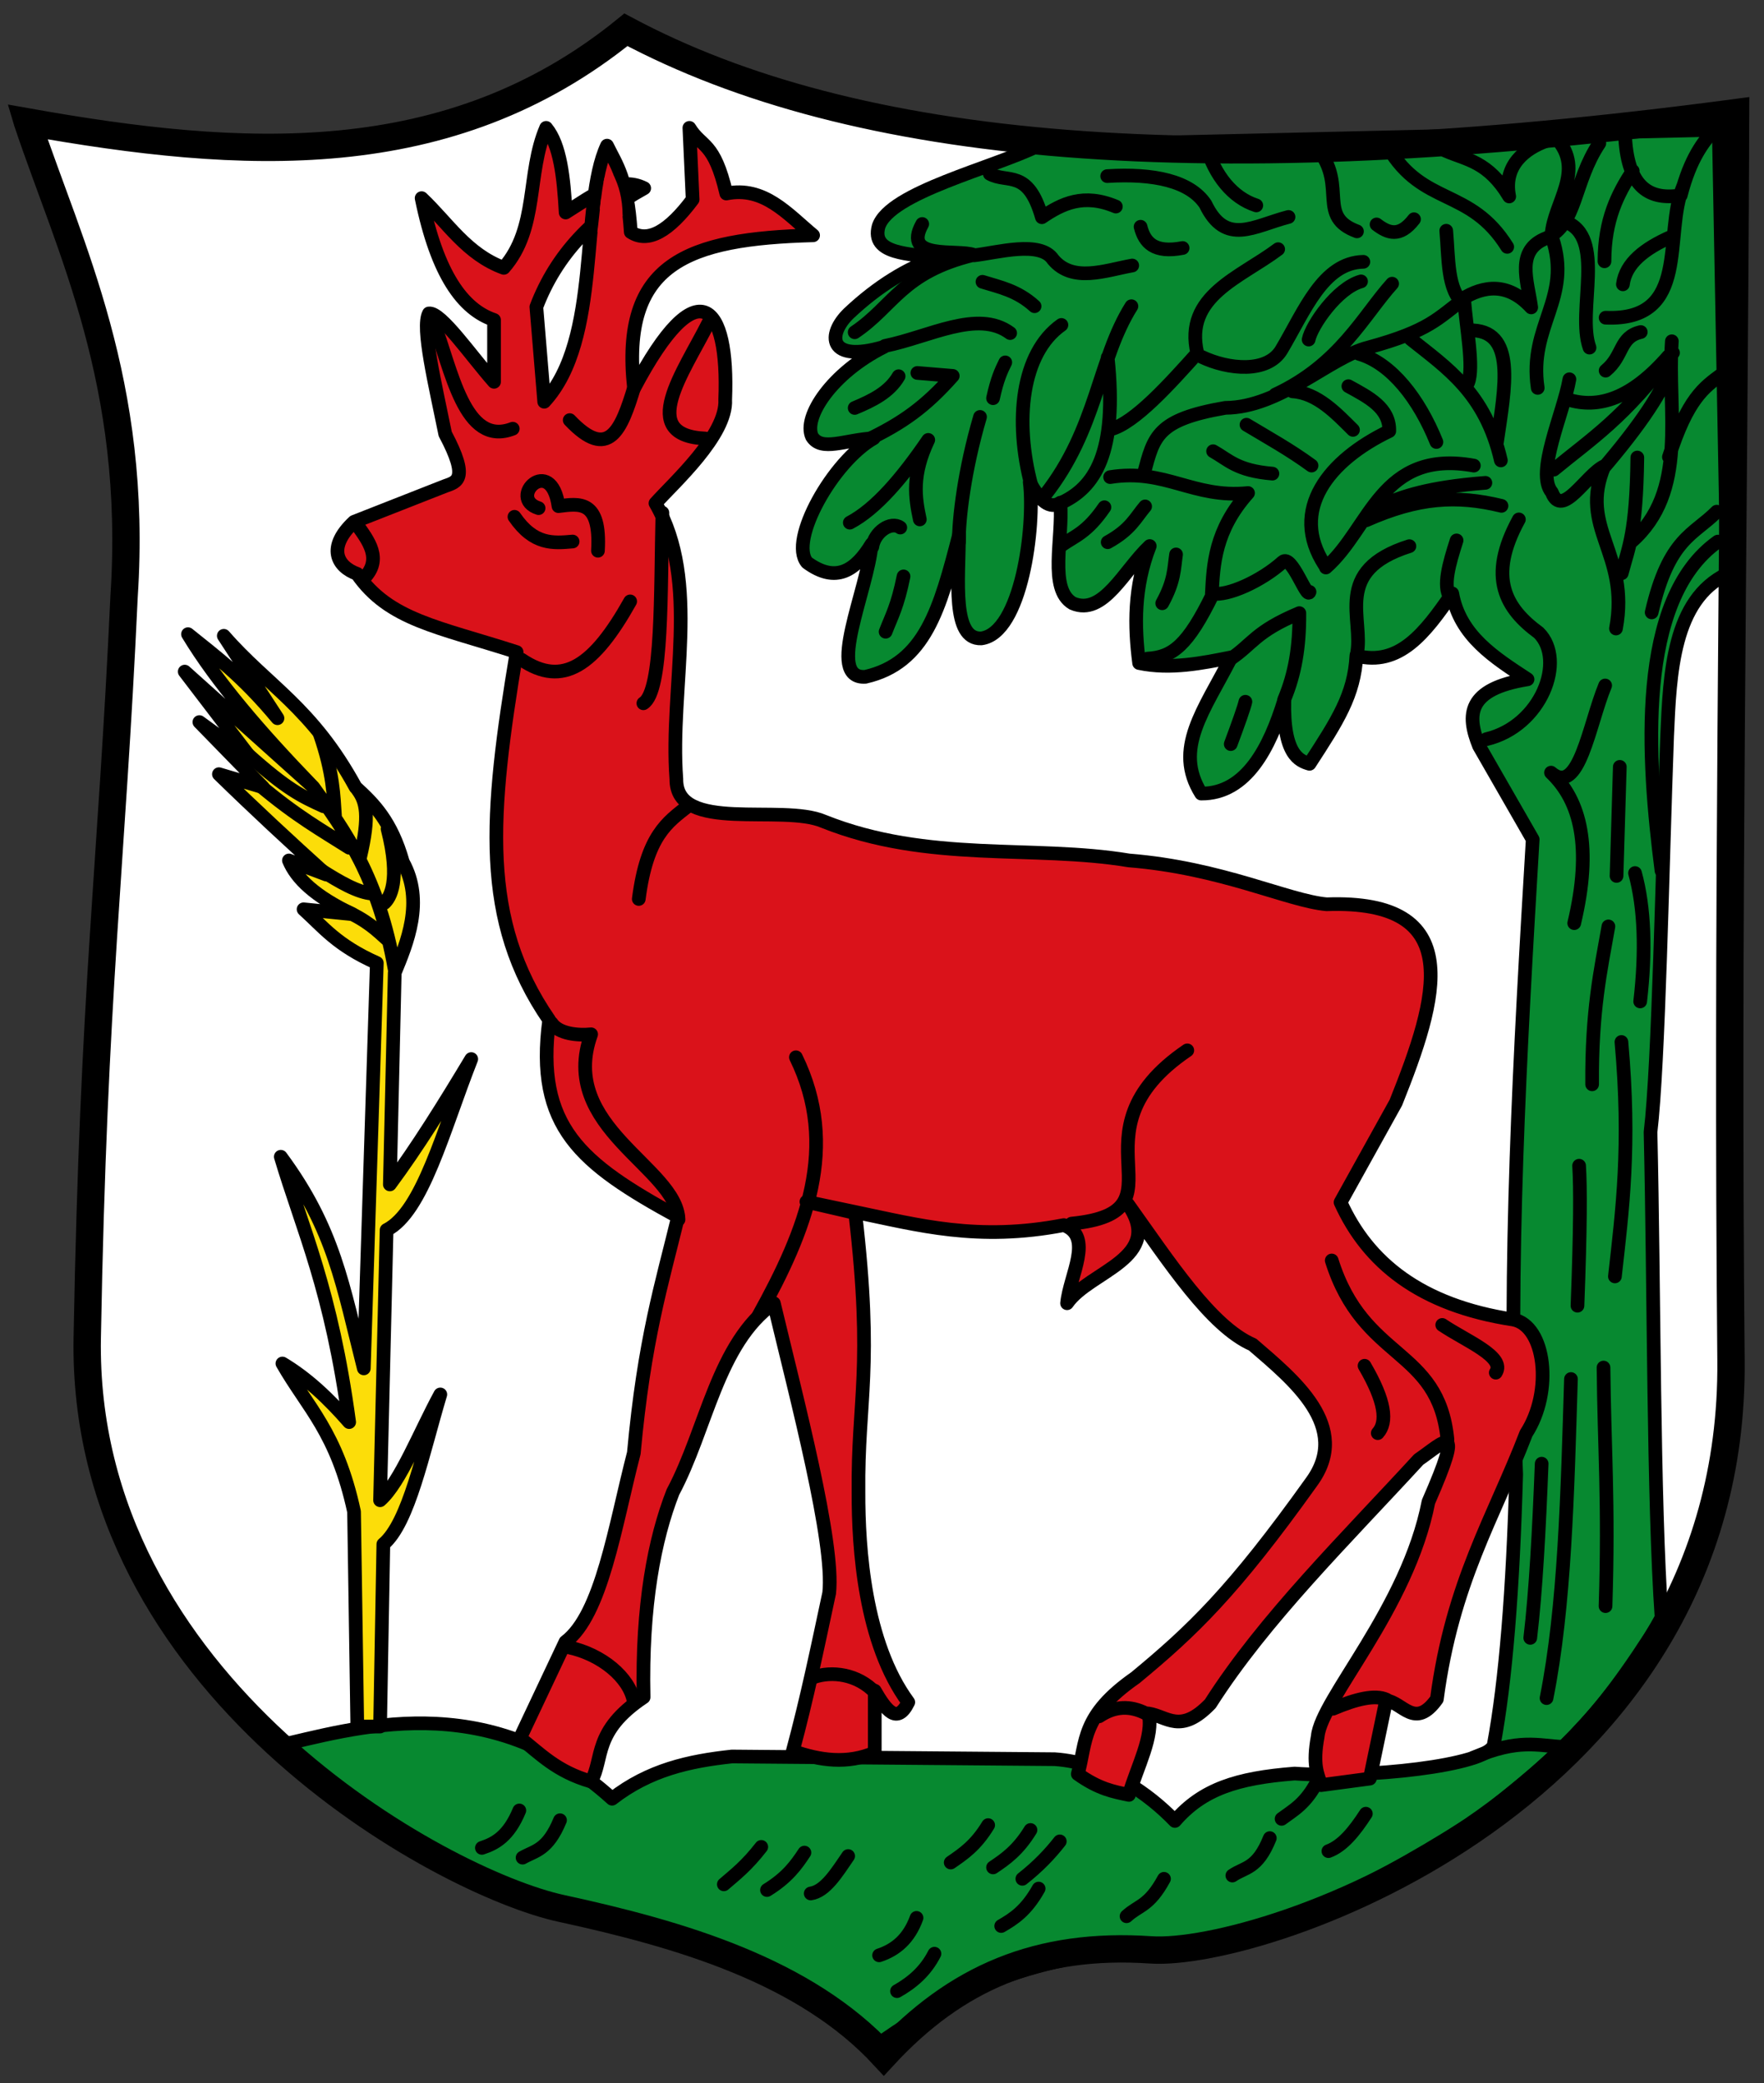 <!-- Created with Inkscape (http://www.inkscape.org/) -->
<svg xmlns:rdf="http://www.w3.org/1999/02/22-rdf-syntax-ns#" xmlns="http://www.w3.org/2000/svg" height="457" width="387" version="1.1" xmlns:cc="http://creativecommons.org/ns#" xmlns:dc="http://purl.org/dc/elements/1.1/">
 <rect width="100%" height="100%" fill="#333333" stroke="none"/>

 <g transform="translate(0,-595.362)">
  <g transform="translate(-33.045,13.909)">
   <path d="m37.376,607.9c46.788,8.341,92.509,11.344,131.32-20.203,50.18,26.777,126.54,33.695,243.45,18.183-0.337,91.25-1.912,177.98-1.01,273.75,0.902,95.775-102.62,130.97-127.28,129.3-24.661-1.671-42.782,6.122-58.589,23.234-17.231-18.624-44.434-26.62-70.711-32.325-26.28-5.65-105.42-48.82-104.05-125.2,1.371-76.39,5.35-103.24,8.081-162.64,3.086-46.96-11.953-76.36-21.213-104.04z" fill="#FFF"/>
   <path stroke-linejoin="round" d="m93.281,964.6c17.191-3.824,46.49-13.532,74.048,11.458,8.119-6.314,16.898-8.26,26.294-9.265l70.793,0.592c11.219,0.746,20.752,7.688,26.387,13.55,6.021-6.957,13.62-9.42,26.264-10.397,15.327,1.082,42.161-1.646,43.682-6.255,2.61-14,4.223-33.976,4.928-59.405-1.859-45.813,0.822-92.534,3.622-139.28l-11.765-20.488c-2.769-6.853-2.632-12.495,10.632-14.632-7.21-4.74-14.843-9.485-16.52-18.836-6.041,8.802-11.676,16.067-21.029,13.662-0.456,8.588-4.144,14.273-10.285,23.713-2.197-0.635-5.823-1.968-5.52-14.03-3.194,10.408-8.314,20.634-18.244,20.56-6.18-9.843,0.656-18.257,6.602-29.886-6.143,1.233-13.357,2.72-20.214,1.255-1.054-8.072-1.17-16.69,2.327-25.672-5.637,5.281-10.203,15.448-16.912,12.557-5.327-3.144-2.066-14.18-2.7-22.067-2.238,1.524-4.476-0.334-6.714-4.52,1.214,9.638-1.809,33.162-10.642,34.294-6.444,0.25-4.961-12.761-4.867-22.703-4.2,16.244-7.431,28.133-20.56,31.131-8.814,0.539,0.556-19.125,1.367-29.111-3.508,5.77-7.791,8.696-14.142,4.041-4.098-4.849,5.7-22.231,14.622-27.274-6.355,0.352-11.467,2.994-13.55-0.357-1.976-4.296,4.327-13.948,15.755-19.673-12.259,3.607-12.503-2.705-7.673-7.367,6.418-6.038,12.836-9.891,19.254-12.122-5.816-1.056-14.419-0.74-12.724-6.949,2.435-7.458,25.22-12.84,35.142-17.775l149.19-3.438,1.837,97.444c-11.904,5.712-12.583,21.778-13.172,35.579-1.054,28.755-1.846,71.874-3.643,86.884,0.813,34.89,0.574,80.34,2.439,106.81-14.544,23.379-22.622,29.849-38.978,42.997-21.931,14.307-46.289,26.864-66.97,28.468-23.487,1.822-43.048,5.192-66.493,22.223-14.439-8.804-33.334-23.425-50.156-26.032-35.357-5.481-59.889-21.863-81.705-39.689z" stroke="#000" stroke-linecap="round" stroke-miterlimit="4" stroke-dasharray="none" stroke-width="3" fill="#078930"/>
   <path stroke-linejoin="round" d="m111.43,707.36c-4.483-1.598-6.689-5.858-0.714-11.429l20-7.857c2.495-0.899,5.355-1.371,0-11.429-2.17-10.768-5.239-23.334-3.571-26.429,2.631-0.326,9.239,9.288,14.286,15v-13.571c-6.868-2.317-12.463-9.967-15.888-26.724,5.718,5.391,9.895,12.323,18.03,15.296,7.628-8.73,4.981-20.695,9.286-30.714,3.083,3.709,3.862,10.874,4.286,18.571,5.743-3.568,11.486-8.215,17.23-5.332-11.093,6.117-19.296,14.545-23.658,26.046l1.724,20.801c12.653-13.659,7.777-43.36,13.781-56.183,2.075,4.289,4.418,6.966,5.209,18.954,3.827,2.499,8.398-0.216,13.571-7.143l-0.714-15.714c2.701,4.396,5.402,2.848,8.102,14.408,8.241-1.68,13.365,4.432,19.041,9.163-27.613,0.764-42.316,6.026-39.286,33.571,14.069-26.617,20.853-18.553,20,2.475,0.452,7.757-11.36,18.325-15.296,22.735,10.032,17.333,3.055,40.337,4.582,60.505-0.148,12.022,23.136,5.331,32.316,9.286,22.949,9.181,45.886,5.077,66.97,8.571,20.364,1.623,34.808,8.84,43.362,9.617,30.894-1.111,24.463,20.389,15.209,43.5l-12.143,21.883c5.99,13.247,17.495,22.604,37.857,25.714,7.117,1.312,8.817,15.803,2.857,25-7.051,18.378-16.188,32.582-19.582,58.276-4.823,6.772-7.503,0.687-11.133,0.296l-3.571,17.143-10.714,1.429c-0.741-2.566-1.897-4.302-0.714-10.714,0.772-8.11,19.726-28.027,24.286-51.429,8.02-18.331,3.499-13.171-2.143-9.286-15.911,17.33-33.864,34.968-45.714,53.571-6.556,6.811-9.491,2.76-13.571,2.143,1.251,4.881-2.526,11.772-4.286,17.857-3.326-0.699-6.586-1.267-11.219-4.582,1.985-7.123,0.643-12.757,12.648-21.133,12.425-10.282,21.356-18.764,38.571-42.857,8.986-12.216-3.962-22.52-12.857-30.209-9.134-3.964-18.269-18.069-27.403-30.852,8.357,11.911-8.428,14.679-13.311,21.775,0.584-6.125,5.936-14.635-0.714-17.143-18.916,3.645-31.985-0.019-45.714-2.857l-10.76-2.27,10.714,2.482c4.016,34.258,0.502,40.906,0.714,61.219-0.039,12.393,1.353,33.103,10.923,46.097-2.451,5.048-4.901,1.707-7.352-2.525v13.571c-5.993,2.586-11.986,1.758-17.98-0.347,3.152-11.701,5.35-22.381,7.98-34.653,1.22-11.041-7.11-42.527-12.143-63.571-12.384,8.806-14.762,27.619-22.143,41.429-4.013,10.249-6.877,24.817-6.429,45-11.174,7.478-8.698,13.402-11.515,18.492-7.622-2.211-11.132-6.067-15.584-9.546l9.957-21.089c7.942-5.963,10.843-25.371,15-41.429,2.28-24.905,6.146-37.13,9.704-51.811-21.519-11.745-31.367-19.773-28.276-43.189-15.078-21.893-13.131-44.8-7.143-80.714-17.286-5.574-27.965-7.011-35-17.143z" stroke="#000" stroke-linecap="round" stroke-miterlimit="4" stroke-dasharray="none" stroke-width="3" fill="#da121a"/>
   <path stroke-linejoin="round" d="m116.43,960.22,0.714-40c5.569-4.644,8.706-20.228,12.5-32.857-4.405,8.068-8.809,19.371-13.214,23.214l1.429-59.286c7.898-4.018,12.41-21.862,18.571-37.5-5.952,9.906-11.905,19.48-17.857,27.5l1.071-46.429c2.636-6.395,6.557-15.706,1.786-24.286-2.519-8.934-6.405-12.822-10.371-16.417-9.638-17.643-19.276-22.151-28.915-33.226l11.775,18.084c-7.866-9.451-13.589-13.547-19.633-18.441,6.348,10.531,16.053,21.734,27.143,33.214l-27.857-25,15,19.643-11.786-8.571,13.929,14.286-9.643-2.857c7.693,7.515,15.563,14.829,23.553,22.024l-8.195-3.095c1.621,3.929,5.653,7.857,13.929,11.786l-10.714-1.071c4.353,3.929,7.253,7.857,16.071,11.786l-2.857,88.929c-4.606-18.18-6.484-30.576-18.214-46.429,4.804,16.137,11.073,29.092,15,58.214-4.465-5.117-9.228-9.639-14.643-12.857,5.499,9.66,11.945,15.057,15.714,32.5l0.714,47.143z" stroke="#000" stroke-linecap="square" stroke-miterlimit="4" stroke-dasharray="none" stroke-width="3" fill="#fcdd09"/>
   <path stroke-linejoin="round" d="m392.88,801.15c1.274-11.038,0.964-20.493-1.13-28.165m-2.66-129.16c0.592-4.616,4.775-7.886,10.74-10.487m-14.528,29.427c3.959-3.226,2.978-7.374,7.709-8.467m-7.962-15.524c0.003-9.085,2.866-14.737,6.194-19.831m-9.477,38.771c-2.882-8.051,3.802-24.421-5.423-27.66m-5.941,36.499c-2.063-13.742,7.658-19.631,3.163-32.963m-0.133-0.625c0.497-7.031,7.397-14.062,1.143-21.094m-19.326,42.054c10.636-0.366,7.949,12.591,6.194,24.616m21.333,7.962c8.794-10.042,14.737-18.373,16.801-24.377m-22.609,6.952c6.745,2.135,14.013-0.177,22.104-9.477m-8.214,40.792c12.754-11.094,7.904-28.675,8.972-44.075m-10.992,50.893c1.473-5.62,3.225-8.871,3.416-25.387m-61.543,43.23c1.675-7.838-5.464-18.4,11.541-23.785m-5.436-9.211c3.927-1.594,9.26-3.682,22.104-4.679m-26.144,8.214c11.363-5.038,19.82-5.572,29.68-3.163m-8.214-44.314c-3.725-2.925-3.355-9.945-3.908-16.043m-15.285-1.382c2.486,1.89,5.064,2.952,8.214-1.143m-26.65,37.761c5.449,0.32,9.723,4.954,13.265,8.453m-23.367-1.13c4.758,2.858,9.517,5.475,14.275,8.958m-21.599-3.15c3.407,1.905,5.21,4.268,13.013,4.918m50.122-2.897c-3.411-14.817-11.858-20.28-19.817-26.65m5.675,22.609c-3.817-9.445-9.857-17.288-17.027-19.357m-11.005-3.119c0.631-3.083,6.236-11.285,11.497-12.76m-18.821,24.838c14.182-6.6,19.403-17.421,25.639-24.333m11.736-29.161c4.649,2.041,9.299,2.292,13.948,10.025-1.374-6.874,3.607-10.569,8.156-12.178m-74.632,1.143c1.868,6.393,5.757,11.32,10.992,12.999m-25.387,4.679c0.872,3.483,3.001,5.865,9.224,4.665m-42.307-16.282c3.937,2.166,8.372-1.173,11.431,9.53,4.424-2.998,9.15-5.316,16.229-2.339m18.807,32.963c5.851,2.799,14.48,3.653,17.554-1.578,5.03-8.476,9.079-19.076,17.935-19.263m21.585,8.214c4.829-3.037,10.162-3.742,15.243,1.785-0.796-5.864-3.532-12.578,3.395-15.223,6.661-3.053,5.847-12.233,11.547-20.787m-46.348,0.891c7.678,12.982,18,8.771,26.144,21.838m-32.963-3.402c-8.73-3.233-2.347-9.604-8.201-17.558m-46.6,5.436c10.261-0.64,18.17,1.093,21.553,6.155,4.451,9.285,10.596,4.787,18.229,2.804m-39.024,46.6c5.302-1.407,13.058-10.068,19.015-16.708-2.984-12.549,9.409-16.555,17.736-22.821m37.748,76.4c-1.668-2.462-0.242-7.401,1.396-12.507m44.954,72.469c-3.15-24.541-5.655-59.449,12.372-72.216m-35.993-15.777c8.1-6.702,15.501-11.306,26.144-25.639m-12.507,60.49c3.082-16.649-8.327-21.953-2.534-35.646-4.034,1.894-9.309,11.691-11.54,5.771-3.633-4.304,2.568-17.38,3.853-24.807m12.241-52.9c0.651,11.006,5.498,13.621,12.189,12.549,2.127-8.259,5.011-11.694,7.137-14.197m-124.89,75.137c2.152-8.025,2.783-11.731,17.839-14.319,12.093-0.053,22.858-11.125,31.351-13.231,13.62-3.724,15.211-6.438,21.028-10.667,0.475,6.432,2.205,14.956,0.878,18.385m-31.448,40.034c-7.913-12.166,0.941-23.07,14.154-29.427,0.127-5.064-4.515-7.404-8.97-9.849m-4.931,39.782c9.827-8.604,12.035-26.059,32.458-22.356m28.909-32.444c18.857,0.787,12.546-18.35,17.053-28.922m-3.163,59.48c4.073-12.761,7.699-15.265,11.497-18.063m-15.285,52.156c3.76-16.35,9.264-17.007,14.275-22.104m-106.83,32.421c5.085-3.386,5.505-6.069,15.261-10.16,0.051,7.473-0.97,13.339-3.297,18.91m-26.786-21.071c2.715-4.934,2.571-7.58,3.036-10.714m-6.25,22.857c5.476-0.309,8.809-2.885,14.286-14.107m-23.036-11.429c5.053-2.796,6.036-5.281,8.214-7.857m-7.679-6.429c12.134-1.938,18.159,4.713,30.257,3.493-7.304,8.175-7.604,15.733-7.941,22.05,3.463,0.662,10.967-2.809,15.531-6.929,1.992-1.798,5.34,8.289,5.902,6.565m-54.464-10.179c2.985-2.119,5.599-2.752,9.464-8.393m-9.852-0.801c7.76-3.363,12.768-11.143,10.566-32.056m-13.75,30.179c11.47-14.57,11.61-29.72,18.96-41.42m-34.52-11.163c5.107-0.578,14.557-3.33,17.343,0.931,4.326,5.163,11.458,2.364,17.356,1.304m-60.893,14.643c8.526-5.718,10.322-13.151,26.124-16.98-3.566-1.293-15.796,1.281-11.302-6.77m13.214,12.679c3.809,1.192,7.619,1.898,11.429,5.357m-32.814,8.707c9.669-1.94,20.337-8.098,27.457-2.814m-3.75,14.286c0.893-4.142,1.786-6.048,2.679-7.857m5.714,26.964c-3.73-14.048-2.206-28.982,6.607-35.179m-42.857,25.357c8.066-3.823,13.095-7.493,19.018-14.177l-7.768-0.645m-13.75,7.679c3.908-1.627,7.612-3.46,9.643-6.964m13.214,36.429c-0.041-5.121,1.194-15.743,4.643-27.5m-23.63,28.52c0.437-3.244,4.088-5.739,6.133-4.248m-11.071-1.071c5.736-3.03,11.473-9.757,17.209-18.157-3.659,7.699-2.873,12.644-1.852,17.443m-7.5,24.643c1.31-3.385,2.619-5.619,3.929-12.143m71.786,36.786c1.704-4.572,2.935-8.038,3.214-9.286m52.857,8.214c12.063-2.846,17.564-17.343,11.489-23.357-7.151-5.245-11.365-12.055-4.347-24.857m12.143,88.571c3.953-16.656,1.417-26.825-5.093-33.019,6.15,5.308,8.331-10.551,11.878-19.124m2.5,41.786,0.714-23.929m-6.071,69.643c-0.113-16.11,1.853-24.944,3.571-34.643m-6.786,83.214c0.648-17.119,0.658-25.941,0.357-30.714m7.857,24.286c1.628-14.551,3.494-28.567,1.429-51.429m-12.857,154.64c-5.49-0.249-9.593-1.887-19.558,2.339m28.929-33.214c0.744-22.793-0.289-34.928-0.442-52.339m-16.07,59.3c1.228-10.373,1.941-23.828,2.5-38.214m1.071,51.429c4.028-20.194,4.596-45.233,5.357-70m-63.485,96.49c2.654-1.972,5.308-3.285,7.962-8.467m2.309,15.548c3.137-1.141,5.745-4.401,8.214-8.214m-29.286,13.571c2.738-1.878,5.476-1.395,8.214-8.214m-31.429,17.143c2.694-2.475,4.923-2.156,8.214-8.214m-35.714,10.357c2.738-1.583,5.476-3.329,8.214-8.214m-31.071,22.5c3.317-1.869,6.239-4.332,8.214-8.214m-12.143,0.357c3.663-1.197,6.569-3.655,8.214-8.214m23.214-8.571c3.485-2.738,6.073-5.476,8.214-8.214m-14.643,5.714c2.738-1.832,5.476-3.745,8.214-8.214m-17.5,7.143c2.738-1.89,5.476-3.703,8.214-8.214m-111.07,5c2.991-0.969,5.888-2.59,8.214-8.214m0.714,10.357c2.738-1.564,5.476-1.584,8.214-8.214m55,16.071c3.192-0.47,5.674-4.489,8.214-8.214m-17.81,7.46c4.445-2.738,6.413-5.476,8.214-8.214m-17.679,6.964c2.561-2.207,5.009-4.074,8.214-8.214" stroke="#000" stroke-linecap="round" stroke-miterlimit="4" stroke-dasharray="none" stroke-width="3" fill="none"/>
   <path stroke-linejoin="round" d="m274.19,957.98c3.412-2.296,6.823-2.381,10.235-0.638m41.074-1.025c5.122-2.182,9.228-3.128,11.706-2.005m-125.64-4.918c3.917-1.371,9.601-0.758,13.518,3.402m-67.308-9.969c7.378,1.589,13.288,6.654,14.275,11.736m163.26-58.708c2.171-2.417,1.659-6.981-2.897-14.78m-7.204-23.1c6.968,22.17,23.392,19.043,25.387,39.263m-1.143-25.121c5.143,3.491,13.992,6.982,11.75,10.474m-93.067-32.697c26.295-2.623-1.626-19.667,25.387-38.014m-94.077,58.217c10.449-18.833,17.764-37.192,8.214-56.702m-53.584-7.474c1.552,2.346,5.781,2.732,8.655,2.435-7.377,20.417,18.789,29.183,19.171,40.646m-7.709-113.26c4.289-2.662,3.745-24.406,4.174-41.802m-30.943,32.205c9.173,6.233,16.045,1.197,23.872-12.76m16.534-35.727c-15.115-0.63-4.848-14.456,0.638-25.387m-60.446-0.525c4.121,10.746,6.842,27.892,17.515,23.759m12.494-1.887c8.552,9.029,11.321,2.132,14.158-7.235m-59.319,41.962c4.183-4.253,0.942-8.328-1.591-11.867m34.631-1.647c4.253,6.193,8.507,5.801,12.76,5.423m-7.464-7.321c-6.938-2.224,2.73-11.967,4.363-0.439,4.592-0.58,9.31-1.443,8.657,9.78m8.958,76.4c1.79-13.938,6.335-16.858,10.74-20.336" stroke="#000" stroke-linecap="round" stroke-miterlimit="4" stroke-dasharray="none" stroke-width="3" fill="none"/>
   <path d="m165.67,620.46,2.02-0.442c1.025,1.96,1.942,4.88,1.957,8.839l-5.556,3.472c0.547-4.041,0.827-8.848,1.578-11.869z" fill="#da121a"/>
   <path stroke-linejoin="round" d="m117.37,779.55c1.171-1.067,3.65-4.701,0.699-16.265m-6.011,6.183c2.159-9.181,1.317-12.204-0.52-14.724m-5.005,5.633c-0.305-4.222-0.32-9.217-3.346-17.964m-15.969,4.352c8.791,7.899,12.033,9.391,16.831,11.576m-14.245-4.8c8.322,7.012,13.791,10.031,19.862,13.892m5.025,10.061c-3.138-0.231-7.112-2.55-11.189-5.128m14.75,15.433c-2.515-2.253-4.702-4.507-9.969-6.76m-6.499-26.891c7.085,9.818,14.335,19.852,17.857,40" stroke="#000" stroke-linecap="round" stroke-miterlimit="4" stroke-dasharray="none" stroke-width="3" fill="none"/>
   <path stroke-linejoin="miter" d="m39.045,608.19c46.788,8.341,92.509,11.344,131.32-20.203,50.18,26.777,126.54,33.695,243.45,18.183-0.337,91.25-1.912,177.98-1.01,273.75,0.902,95.775-102.62,130.97-127.28,129.3-24.661-1.671-42.782,6.122-58.589,23.234-17.231-18.624-44.434-26.62-70.711-32.325-26.27-5.68-105.41-48.85-104.04-125.23,1.372-76.384,5.351-103.24,8.081-162.63,3.086-46.956-11.953-76.359-21.213-104.05z" stroke="#000" stroke-linecap="butt" stroke-miterlimit="4" stroke-dasharray="none" stroke-width="6" fill="none"/>
  </g>
 </g>
</svg>
